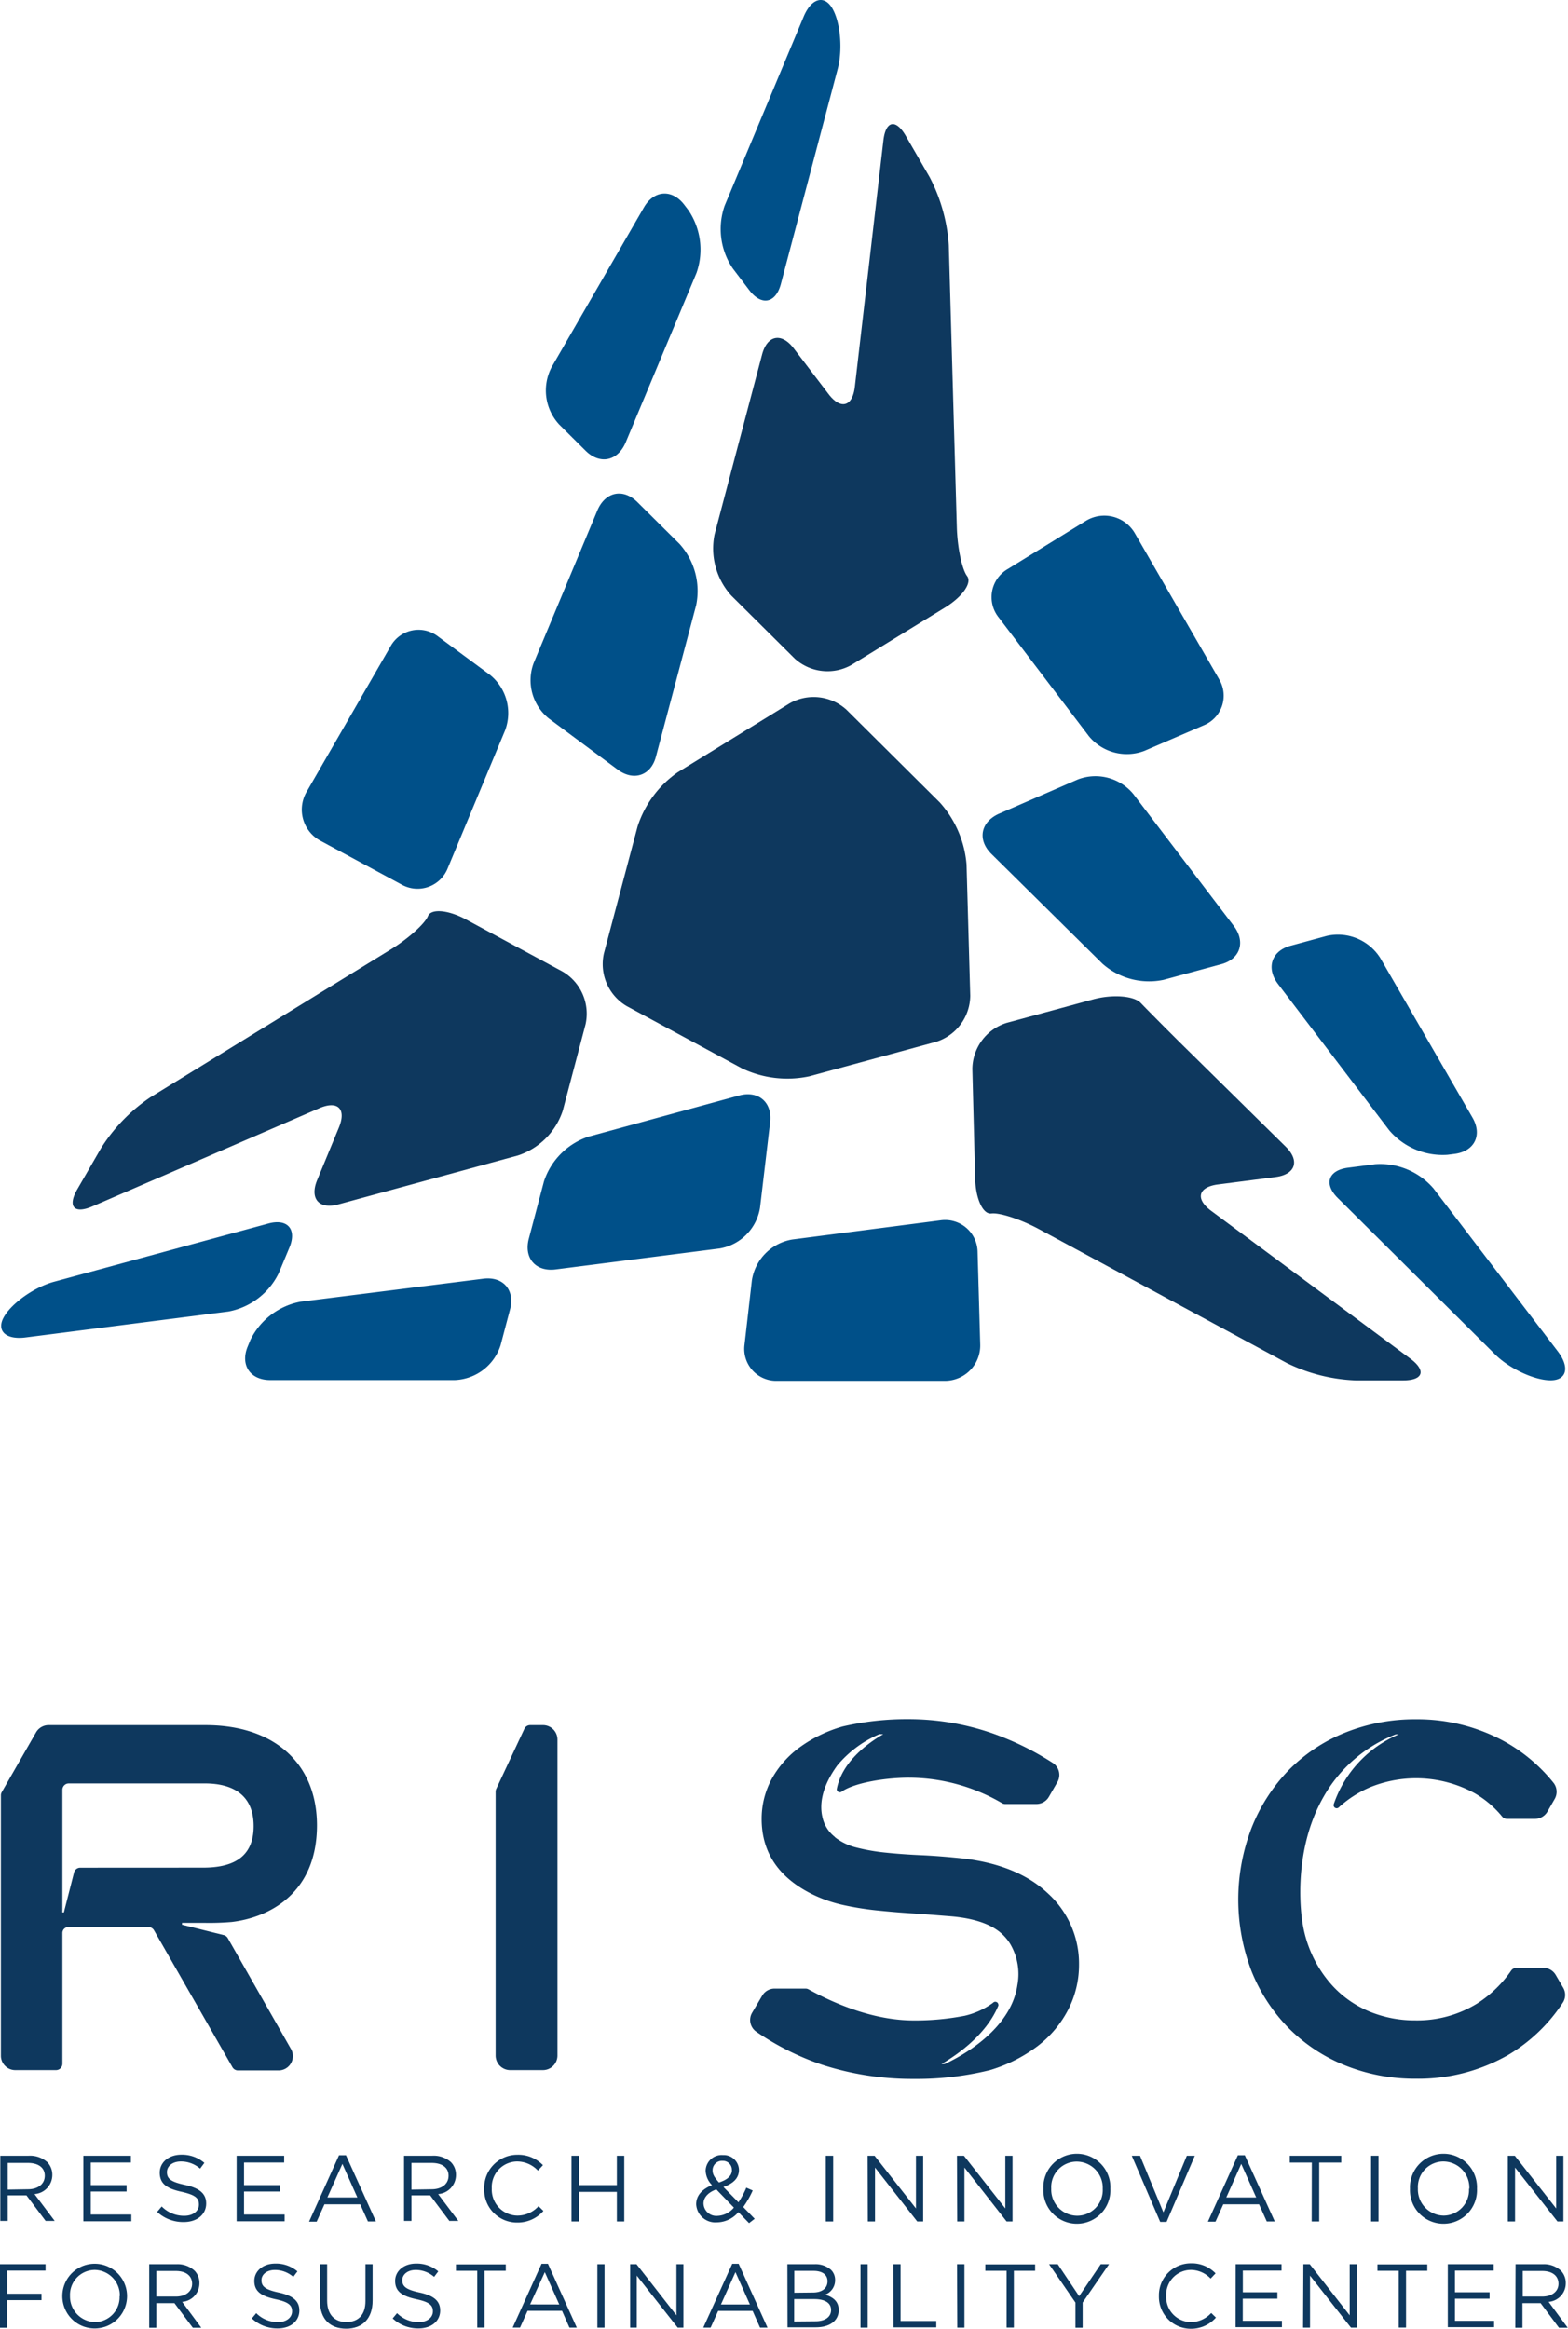 <svg xmlns="http://www.w3.org/2000/svg" viewBox="0 0 245.5 364.47"><defs><style>.cls-1{fill:#005089;}.cls-2{fill:#0e385e;}</style></defs><title>logo-blue-vertical</title><g id="LOGO"><g id="_Group_" data-name="&lt;Group&gt;"><g id="_Group_2" data-name="&lt;Group&gt;"><g id="_Group_3" data-name="&lt;Group&gt;"><path id="_Path_" data-name="&lt;Path&gt;" class="cls-1" d="M125.82,2.62c1.21-2.9,3.23-3.48,4.5-1.3s1.64,6.45.83,9.49l-8.89,33.64c-.8,3-3,3.48-4.92,1L114.72,42a11,11,0,0,1-1.26-9.81Z"/><path id="_Path_2" data-name="&lt;Path&gt;" class="cls-2" d="M138.31,22c.36-3.12,1.94-3.45,3.51-.73l3.73,6.45a26.8,26.8,0,0,1,3,10.65l1.26,44.19c.09,3.14.81,6.56,1.61,7.61s-.74,3.24-3.42,4.89l-14.67,9a7.64,7.64,0,0,1-8.92-1l-9.94-9.87a11,11,0,0,1-2.59-9.55l7.44-28.16c.8-3,3-3.48,4.92-1l5.48,7.19c1.9,2.5,3.76,2,4.12-1.13Z"/><path id="_Path_3" data-name="&lt;Path&gt;" class="cls-1" d="M109.05,42.72a11,11,0,0,0-1.26-9.81l-.65-.85c-1.9-2.5-4.75-2.32-6.32.4l-14.45,25a7.84,7.84,0,0,0,1.2,9l4.11,4.08c2.23,2.21,5,1.65,6.26-1.24Z"/><path id="_Path_4" data-name="&lt;Path&gt;" class="cls-1" d="M156.35,96.62a5.08,5.08,0,0,1,1.4-7.54L170,81.53a5.53,5.53,0,0,1,7.72,2l13.15,22.77a5,5,0,0,1-2.38,7.21l-9.29,4a7.69,7.69,0,0,1-8.7-2.27Z"/><path id="_Path_5" data-name="&lt;Path&gt;" class="cls-1" d="M109,94.7a11,11,0,0,0-2.59-9.55l-6.6-6.55c-2.23-2.21-5-1.65-6.26,1.24l-10,23.95a7.68,7.68,0,0,0,2.39,8.67l10.78,8c2.52,1.87,5.25.91,6-2.12Z"/><path id="_Path_6" data-name="&lt;Path&gt;" class="cls-2" d="M99.82,129.37a16.52,16.52,0,0,1,6.32-8.52l17.48-10.76a7.64,7.64,0,0,1,8.92,1l14.58,14.48a16.52,16.52,0,0,1,4.21,9.73l.58,20.55a7.64,7.64,0,0,1-5.35,7.21l-19.82,5.39a16.52,16.52,0,0,1-10.54-1.22l-18.09-9.77a7.63,7.63,0,0,1-3.56-8.23Z"/><path id="_Path_7" data-name="&lt;Path&gt;" class="cls-1" d="M155.22,133.65c-2.23-2.21-1.69-5,1.19-6.29L168.74,122a7.69,7.69,0,0,1,8.7,2.27l15.73,20.65c1.9,2.5,1,5.22-2,6l-9,2.44a11,11,0,0,1-9.56-2.53Z"/><path id="_Path_8" data-name="&lt;Path&gt;" class="cls-1" d="M200.09,154c-1.9-2.5-1-5.22,2.05-6l5.59-1.52a7.84,7.84,0,0,1,8.37,3.45l14.45,25c1.57,2.72.31,5.27-2.81,5.67l-1.1.14a11,11,0,0,1-9.12-3.82Z"/><path id="_Path_9" data-name="&lt;Path&gt;" class="cls-2" d="M152.24,167.3a7.64,7.64,0,0,1,5.35-7.2l13.54-3.68c3-.82,6.39-.58,7.47.55s3.79,3.85,6,6.05l16.71,16.46c2.24,2.2,1.52,4.34-1.6,4.74l-9,1.16c-3.12.4-3.6,2.26-1.08,4.13l31.19,23.14c2.52,1.87,2,3.4-1.12,3.4h-7.47a26.83,26.83,0,0,1-10.74-2.71l-38.89-21c-2.76-1.49-6.09-2.58-7.39-2.41s-2.44-2.27-2.53-5.41Z"/><path id="_Path_10" data-name="&lt;Path&gt;" class="cls-1" d="M209.46,187.51c-2.23-2.21-1.5-4.35,1.61-4.75l4.25-.55a11,11,0,0,1,9.13,3.81l19.45,25.48c1.91,2.5,1.4,4.54-1.12,4.54s-6.41-1.81-8.64-4Z"/><path id="_Path_11" data-name="&lt;Path&gt;" class="cls-1" d="M147.23,191a5.08,5.08,0,0,1,5.83,5l.41,14.41a5.53,5.53,0,0,1-5.55,5.71H121.63a5,5,0,0,1-5.06-5.67l1.15-10.05a7.68,7.68,0,0,1,6.32-6.4Z"/><path id="_Compound_Path_" data-name="&lt;Compound Path&gt;" class="cls-1" d="M115.73,171.46c3-.82,5.22,1.06,4.85,4.18L119,189a7.7,7.7,0,0,1-6.32,6.4L87,198.68c-3.12.4-5-1.76-4.21-4.79l2.38-9a11,11,0,0,1,7-7Z"/><path id="_Path_12" data-name="&lt;Path&gt;" class="cls-1" d="M75.65,200.14c3.12-.4,5,1.76,4.21,4.79l-1.48,5.6A7.84,7.84,0,0,1,71.2,216H42.3c-3.14,0-4.72-2.37-3.51-5.27l.41-1a11,11,0,0,1,7.87-6Z"/><path id="_Path_13" data-name="&lt;Path&gt;" class="cls-1" d="M42,191.5c3-.82,4.52.87,3.31,3.77l-1.67,4a11,11,0,0,1-7.87,6L4,209.33c-3.12.4-4.63-1.06-3.37-3.24s4.77-4.64,7.8-5.47Z"/><path id="_Path_14" data-name="&lt;Path&gt;" class="cls-2" d="M49.65,184.72c-1.19,2.91.31,4.61,3.34,3.78l28.12-7.66a11,11,0,0,0,7-7l3.57-13.52a7.64,7.64,0,0,0-3.57-8.24l-15.16-8.18c-2.76-1.49-5.44-1.73-5.94-.52s-3.11,3.54-5.78,5.19L23.56,171.73a26.86,26.86,0,0,0-7.72,7.94l-3.74,6.47c-1.57,2.72-.5,3.92,2.38,2.67L50,173.45c2.88-1.25,4.26.11,3.07,3Z"/><path id="_Path_15" data-name="&lt;Path&gt;" class="cls-1" d="M70.1,135.89a5.08,5.08,0,0,1-7.23,2.55L50.19,131.6A5.53,5.53,0,0,1,48,123.94l13.15-22.78a5,5,0,0,1,7.44-1.54l8.12,6a7.69,7.69,0,0,1,2.38,8.67Z"/></g></g><path class="cls-2" d="M.05,337.4H4.48a4.06,4.06,0,0,1,2.92,1,2.84,2.84,0,0,1,.79,2v0a3,3,0,0,1-2.79,3l3.16,4.2H7.14l-3-4H1.21v4H.05Zm4.32,5.25c1.54,0,2.64-.79,2.64-2.12v0c0-1.26-1-2-2.63-2H1.21v4.17Z"/><path class="cls-2" d="M13.05,337.4h7.44v1.06H14.21V342h5.61V343H14.21v3.6h6.35v1.06H13.05Z"/><path class="cls-2" d="M24.6,346.19l.72-.85a4.89,4.89,0,0,0,3.53,1.46c1.38,0,2.29-.74,2.29-1.75v0c0-1-.51-1.5-2.68-2-2.37-.51-3.45-1.28-3.45-3v0c0-1.62,1.42-2.81,3.38-2.81A5.36,5.36,0,0,1,32,338.52l-.67.9a4.52,4.52,0,0,0-3-1.12c-1.34,0-2.19.74-2.19,1.66v0c0,1,.53,1.51,2.79,2s3.35,1.34,3.35,2.91v0c0,1.76-1.47,2.91-3.51,2.91A6,6,0,0,1,24.6,346.19Z"/><path class="cls-2" d="M37.05,337.4h7.44v1.06H38.21V342h5.61V343H38.21v3.6h6.35v1.06H37.05Z"/><path class="cls-2" d="M53.08,337.33h1.09l4.69,10.36H57.61L56.4,345H50.8l-1.22,2.72H48.39Zm2.87,6.6-2.34-5.25-2.35,5.25Z"/><path class="cls-2" d="M63.26,337.4h4.42a4.06,4.06,0,0,1,2.92,1,2.84,2.84,0,0,1,.79,2v0a3,3,0,0,1-2.79,3l3.16,4.2H70.35l-3-4H64.42v4H63.26Zm4.32,5.25c1.54,0,2.65-.79,2.65-2.12v0c0-1.26-1-2-2.63-2H64.42v4.17Z"/><path class="cls-2" d="M75.81,342.57v0a5.18,5.18,0,0,1,5.2-5.32,5.35,5.35,0,0,1,4,1.63l-.79.85A4.47,4.47,0,0,0,81,338.3a4,4,0,0,0-4,4.22v0a4.06,4.06,0,0,0,4,4.25,4.47,4.47,0,0,0,3.32-1.48l.76.75A5.36,5.36,0,0,1,81,347.86,5.13,5.13,0,0,1,75.81,342.57Z"/><path class="cls-2" d="M89.48,337.4h1.16V342h5.94V337.4h1.16v10.29H96.58v-4.63H90.64v4.63H89.48Z"/><path class="cls-2" d="M115.61,346.23a4.47,4.47,0,0,1-3.37,1.6A3,3,0,0,1,109,345v0c0-1.37.91-2.35,2.48-3a3.34,3.34,0,0,1-1-2.26v0a2.51,2.51,0,0,1,2.72-2.44,2.38,2.38,0,0,1,2.5,2.32v0c0,1.31-.93,2.15-2.43,2.67l2.35,2.4a13.4,13.4,0,0,0,1.23-2.29l1,.44a14.43,14.43,0,0,1-1.48,2.59l1.79,1.84-.88.68Zm-.71-.72-2.75-2.84c-1.37.5-2,1.34-2,2.2v0a2,2,0,0,0,2.15,1.94A3.52,3.52,0,0,0,114.91,345.51Zm-.31-5.88v0a1.4,1.4,0,0,0-1.46-1.43,1.47,1.47,0,0,0-1.56,1.49v0c0,.6.25,1.06,1,1.9C113.92,341.15,114.6,340.52,114.6,339.63Z"/><path class="cls-2" d="M129.29,337.4h1.16v10.29h-1.16Z"/><path class="cls-2" d="M135.84,337.4h1.09l6.48,8.25V337.4h1.13v10.29h-.93L137,339.25v8.44h-1.13Z"/><path class="cls-2" d="M149.83,337.4h1.09l6.48,8.25V337.4h1.13v10.29h-.93L151,339.25v8.44h-1.13Z"/><path class="cls-2" d="M163.36,342.57v0a5.25,5.25,0,1,1,10.49,0v0a5.25,5.25,0,1,1-10.49,0Zm9.29,0v0a4.09,4.09,0,0,0-4.06-4.25,4,4,0,0,0-4,4.22v0a4.09,4.09,0,0,0,4.06,4.25A4,4,0,0,0,172.65,342.57Z"/><path class="cls-2" d="M177.2,337.4h1.29l3.66,8.86,3.67-8.86h1.25l-4.42,10.36h-1Z"/><path class="cls-2" d="M193.81,337.33h1.09l4.69,10.36h-1.25L197.13,345h-5.6l-1.22,2.72h-1.19Zm2.87,6.6-2.34-5.25L192,343.93Z"/><path class="cls-2" d="M205.39,338.47h-3.45V337.4H210v1.07h-3.45v9.22h-1.18Z"/><path class="cls-2" d="M214.67,337.4h1.16v10.29h-1.16Z"/><path class="cls-2" d="M220.76,342.57v0a5.25,5.25,0,1,1,10.49,0v0a5.25,5.25,0,1,1-10.49,0Zm9.29,0v0A4.09,4.09,0,0,0,226,338.3a4,4,0,0,0-4,4.22v0a4.09,4.09,0,0,0,4.06,4.25A4,4,0,0,0,230,342.57Z"/><path class="cls-2" d="M236.08,337.4h1.09l6.48,8.25V337.4h1.13v10.29h-.93l-6.64-8.44v8.44h-1.13Z"/><path class="cls-2" d="M0,354.38H7.13v1h-6V359H6.5v1H1.12v4.33H0Z"/><path class="cls-2" d="M9.76,359.37v0a5.06,5.06,0,1,1,10.13,0v0a5.06,5.06,0,1,1-10.13,0Zm9,0v0a4,4,0,0,0-3.91-4.1,3.9,3.9,0,0,0-3.89,4.07v0a4,4,0,0,0,3.91,4.1A3.9,3.9,0,0,0,18.72,359.37Z"/><path class="cls-2" d="M23.36,354.38h4.27a3.92,3.92,0,0,1,2.82,1,2.75,2.75,0,0,1,.77,2v0a2.91,2.91,0,0,1-2.7,2.89l3,4.06H30.19l-2.88-3.86H24.48v3.86H23.36Zm4.17,5.06c1.49,0,2.55-.77,2.55-2v0c0-1.22-.94-2-2.54-2H24.48v4Z"/><path class="cls-2" d="M39.43,362.86l.69-.82a4.73,4.73,0,0,0,3.4,1.4c1.33,0,2.21-.71,2.21-1.69v0c0-.92-.5-1.45-2.58-1.89-2.28-.5-3.33-1.23-3.33-2.87v0c0-1.56,1.38-2.71,3.26-2.71a5.17,5.17,0,0,1,3.49,1.22l-.65.86a4.36,4.36,0,0,0-2.87-1.08c-1.29,0-2.11.71-2.11,1.6v0c0,.94.51,1.46,2.69,1.93s3.24,1.29,3.24,2.81v0c0,1.7-1.42,2.81-3.39,2.81A5.82,5.82,0,0,1,39.43,362.86Z"/><path class="cls-2" d="M50.1,360.15v-5.77h1.12v5.7c0,2.14,1.13,3.35,3,3.35s3-1.11,3-3.28v-5.77h1.12v5.69c0,2.89-1.66,4.4-4.14,4.4S50.1,363,50.1,360.15Z"/><path class="cls-2" d="M61.48,362.86l.69-.82a4.73,4.73,0,0,0,3.4,1.4c1.33,0,2.21-.71,2.21-1.69v0c0-.92-.5-1.45-2.58-1.89-2.28-.5-3.33-1.23-3.33-2.87v0c0-1.56,1.38-2.71,3.26-2.71a5.18,5.18,0,0,1,3.49,1.22l-.65.86a4.36,4.36,0,0,0-2.87-1.08c-1.29,0-2.11.71-2.11,1.6v0c0,.94.51,1.46,2.7,1.93s3.23,1.29,3.23,2.81v0c0,1.7-1.42,2.81-3.39,2.81A5.81,5.81,0,0,1,61.48,362.86Z"/><path class="cls-2" d="M74.72,355.41H71.39v-1h7.8v1H75.86v8.89H74.72Z"/><path class="cls-2" d="M84.79,354.31h1l4.52,10H89.16L88,361.68h-5.4l-1.18,2.62H80.27Zm2.77,6.37-2.26-5.06L83,360.67Z"/><path class="cls-2" d="M93.53,354.38h1.12v9.93H93.53Z"/><path class="cls-2" d="M98.66,354.38h1l6.25,8v-8h1.09v9.93h-.89l-6.41-8.14v8.14H98.66Z"/><path class="cls-2" d="M114.65,354.31h1l4.52,10H119l-1.16-2.62h-5.4l-1.18,2.62h-1.15Zm2.76,6.37-2.26-5.06-2.27,5.06Z"/><path class="cls-2" d="M123.28,354.38h4.23a3.65,3.65,0,0,1,2.6.88,2.2,2.2,0,0,1,.64,1.59v0a2.4,2.4,0,0,1-1.57,2.3c1.18.35,2.13,1,2.13,2.4v0c0,1.7-1.43,2.71-3.6,2.71h-4.41Zm4,4.43c1.35,0,2.28-.61,2.28-1.77v0c0-1-.78-1.62-2.2-1.62h-3v3.42Zm.4,4.5c1.5,0,2.44-.67,2.44-1.77v0c0-1.08-.91-1.7-2.64-1.7h-3.14v3.5Z"/><path class="cls-2" d="M134.73,354.38h1.12v9.93h-1.12Z"/><path class="cls-2" d="M139.86,354.38H141v8.89h5.59v1h-6.71Z"/><path class="cls-2" d="M149.84,354.38H151v9.93h-1.12Z"/><path class="cls-2" d="M157.6,355.41h-3.33v-1h7.8v1h-3.33v8.89H157.6Z"/><path class="cls-2" d="M168.38,360.38l-4.13-6h1.36l3.35,5,3.38-5h1.3l-4.13,6v3.94h-1.13Z"/><path class="cls-2" d="M181.45,359.37v0a5,5,0,0,1,5-5.13,5.17,5.17,0,0,1,3.87,1.57l-.77.82a4.31,4.31,0,0,0-3.12-1.36,3.89,3.89,0,0,0-3.84,4.07v0a3.92,3.92,0,0,0,3.84,4.1,4.31,4.31,0,0,0,3.21-1.43l.74.72a5.17,5.17,0,0,1-4,1.75A5,5,0,0,1,181.45,359.37Z"/><path class="cls-2" d="M193.47,354.38h7.18v1h-6.06v3.39H200v1h-5.42v3.47h6.13v1h-7.25Z"/><path class="cls-2" d="M204.07,354.38h1l6.25,8v-8h1.09v9.93h-.89l-6.41-8.14v8.14h-1.09Z"/><path class="cls-2" d="M219,355.41h-3.33v-1h7.8v1h-3.33v8.89H219Z"/><path class="cls-2" d="M226.68,354.38h7.18v1H227.8v3.39h5.42v1H227.8v3.47h6.13v1h-7.25Z"/><path class="cls-2" d="M237.29,354.38h4.27a3.92,3.92,0,0,1,2.82,1,2.75,2.75,0,0,1,.77,2v0a2.91,2.91,0,0,1-2.69,2.89l3,4.06h-1.37l-2.88-3.86h-2.84v3.86h-1.12Zm4.17,5.06c1.49,0,2.55-.77,2.55-2v0c0-1.22-.94-2-2.54-2h-3.06v4Z"/><g id="_Group_4" data-name="&lt;Group&gt;"><path id="_Path_16" data-name="&lt;Path&gt;" class="cls-2" d="M82.1,270.58,77.69,280a1,1,0,0,0-.09.4v41.32A2.28,2.28,0,0,0,79.88,324H85a2.28,2.28,0,0,0,2.28-2.28V272.27A2.26,2.26,0,0,0,85.06,270H83A1,1,0,0,0,82.1,270.58Z"/><path id="_Compound_Path_2" data-name="&lt;Compound Path&gt;" class="cls-2" d="M35.65,303.32h0a1,1,0,0,0-.61-.45h0l-6.54-1.63v-.29H32a41.43,41.43,0,0,0,4.3-.14c5.92-.71,13.33-4.53,13.33-15.14C49.61,276,42.93,270,32.19,270H7.64a2.27,2.27,0,0,0-2,1.14L.27,280.5a.94.94,0,0,0-.13.47V321.8A2.25,2.25,0,0,0,2.39,324H8.77a1,1,0,0,0,1-1V302.54a.93.93,0,0,1,.93-.93H23.26a1,1,0,0,1,.85.5L36.4,323.56a1,1,0,0,0,.84.49h6.37a2.24,2.24,0,0,0,1.95-3.35Zm-23.11-11h0a1,1,0,0,0-.94.73L10,299.32H9.77V291.2h0V280.13a1,1,0,0,1,1-1H32.09c3.47,0,7.62,1.16,7.62,6.68,0,4.37-2.58,6.5-7.89,6.5Z"/><path id="_Path_17" data-name="&lt;Path&gt;" class="cls-2" d="M164.11,296.38c-3.15-3-7.62-4.83-13.28-5.5h0c-2.36-.25-4.6-.43-6.66-.52s-3.9-.23-5.61-.41a31.23,31.23,0,0,1-4.53-.8,8.85,8.85,0,0,1-3.16-1.49c-.1-.07-.16-.15-.25-.23v0a5.37,5.37,0,0,1-1.87-3.1c-.41-1.82-.19-4.51,2.33-8a17.47,17.47,0,0,1,6.6-4.91h.61c-2.56,1.49-6.5,4.42-7.28,8.61,0,0,0,0,0,0a.48.48,0,0,0,.78.38h0l.11-.08c2.09-1.35,6.78-2.1,10.43-2.1a29,29,0,0,1,14.58,4,.91.91,0,0,0,.45.12h4.91a2.25,2.25,0,0,0,1.95-1.12l1.33-2.3a2.24,2.24,0,0,0-.7-3,45,45,0,0,0-9.51-4.66,40,40,0,0,0-13.09-2.2,44.21,44.21,0,0,0-10.35,1.15,21.53,21.53,0,0,0-6.7,3.26,15.23,15.23,0,0,0-4.4,5,13,13,0,0,0-1.55,6.22c0,5.29,2.74,9.29,8.16,11.89a21.6,21.6,0,0,0,4.61,1.57,46.57,46.57,0,0,0,5.11.83c1.73.18,3.54.34,5.55.47,1.86.12,3.85.28,6.11.46,3.56.29,6.22,1.16,7.9,2.6a7.43,7.43,0,0,1,1.44,1.67l0,0a9.3,9.3,0,0,1,1.16,6.5c-.82,5.73-6.37,10-11.37,12.36h-.51c2.66-1.56,7.05-4.68,8.9-9.14a.46.46,0,0,0,0-.12.48.48,0,0,0-.78-.38h0l-.09.08a12.09,12.09,0,0,1-4.38,2,40.51,40.51,0,0,1-8,.74c-6.06,0-12.09-2.45-16.47-4.87a.94.94,0,0,0-.46-.12h-4.86a2.25,2.25,0,0,0-1.94,1.12L117.77,315a2.24,2.24,0,0,0,.65,3,41.83,41.83,0,0,0,10.23,5.14,45.68,45.68,0,0,0,14.48,2.24A47.69,47.69,0,0,0,155,324a23.48,23.48,0,0,0,7.5-3.79,17,17,0,0,0,4.76-5.7,15.28,15.28,0,0,0,1.68-7A14.83,14.83,0,0,0,164.11,296.38Z"/><path id="_Path_18" data-name="&lt;Path&gt;" class="cls-2" d="M244.75,311.11l-1.17-2a2.25,2.25,0,0,0-1.95-1.12h-4.24a1,1,0,0,0-.77.41,18.73,18.73,0,0,1-5.33,5.17,17.88,17.88,0,0,1-9.65,2.65,18.62,18.62,0,0,1-7.18-1.37,16.41,16.41,0,0,1-5.66-3.87,18.68,18.68,0,0,1-3.78-6,19,19,0,0,1-1.1-4.13v0s-1.91-10.63,3.38-19.75a22.29,22.29,0,0,1,11.23-9.65H219a18.25,18.25,0,0,0-10.2,11,.46.46,0,0,0,0,.08.48.48,0,0,0,.82.34v0a17.37,17.37,0,0,1,4.89-3.14,19.11,19.11,0,0,1,16.32.9,15.6,15.6,0,0,1,4.36,3.69,1,1,0,0,0,.74.36h4.35a2.28,2.28,0,0,0,2-1.14l1.12-1.95a2.27,2.27,0,0,0-.17-2.56,26,26,0,0,0-8-6.65,28.39,28.39,0,0,0-13.57-3.29,29.15,29.15,0,0,0-11.07,2.09,25.93,25.93,0,0,0-8.85,5.9,27.54,27.54,0,0,0-5.78,9,31.26,31.26,0,0,0,0,22.46,27.05,27.05,0,0,0,5.79,8.87,26.2,26.2,0,0,0,8.84,5.85,29.18,29.18,0,0,0,11.07,2.09,28.29,28.29,0,0,0,14.51-3.74,26.22,26.22,0,0,0,8.55-8.21A2.23,2.23,0,0,0,244.75,311.11Z"/></g></g></g></svg>